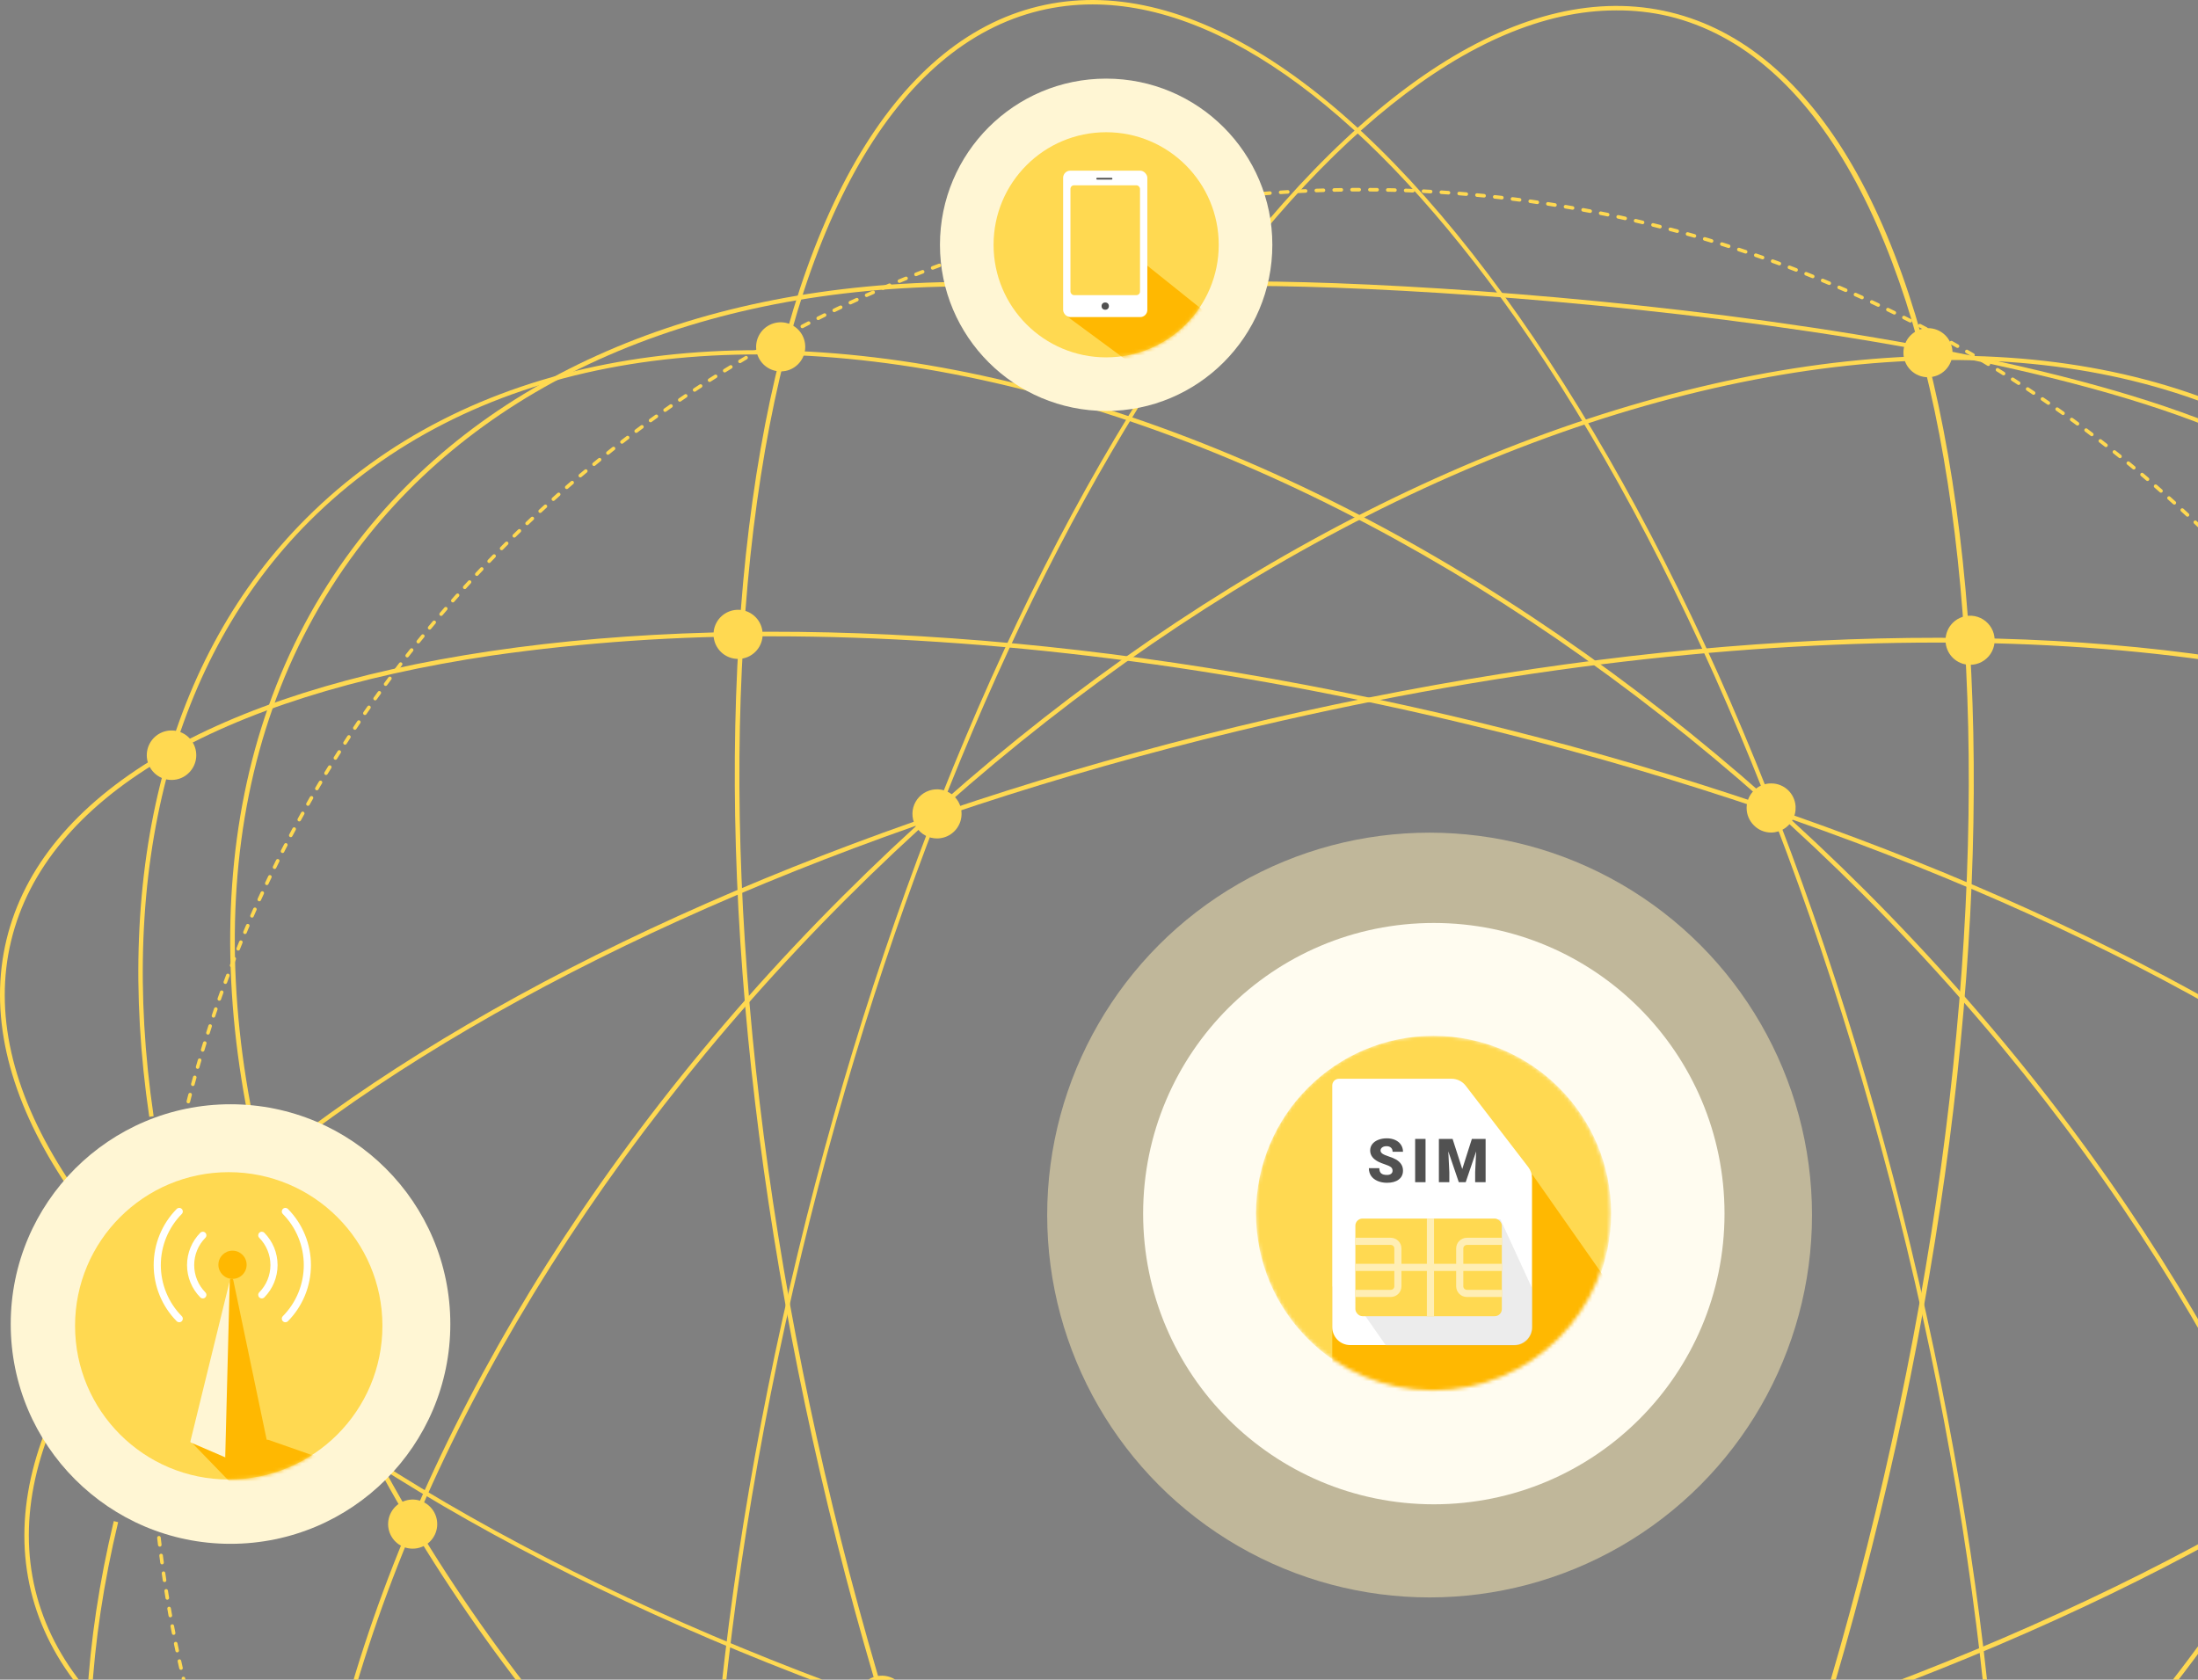 <svg width="615" height="470" viewBox="0 0 615 470" fill="none" xmlns="http://www.w3.org/2000/svg">
<rect x="0" y="0" width="615" height="470" fill="#808080" stroke="none"/>
<path d="M381.035 730.516C568.106 730.516 719.758 578.865 719.758 391.793C719.758 204.722 568.106 53.07 381.035 53.07C193.963 53.07 42.312 204.722 42.312 391.793C42.312 578.865 193.963 730.516 381.035 730.516Z" stroke="#FFD951" stroke-linecap="round" stroke-linejoin="round" stroke-dasharray="2 3"/>
<path d="M257.772 734.19C205.763 734.19 162.501 718.17 131.51 687.18C39.938 595.607 86.724 399.766 235.754 250.811C307.932 178.658 393.032 128.048 475.382 108.354C557.732 88.66 627.836 102.181 672.123 146.567C710.636 185.106 726.231 244.588 716.01 314.017L714.785 313.842C724.932 244.763 709.462 185.656 671.223 147.417C627.161 103.33 557.707 89.934 475.682 109.528C393.657 129.123 308.657 179.657 236.654 251.661C88.073 400.241 41.313 595.207 132.385 686.255C168.649 722.519 221.883 738.114 286.339 731.366L286.464 732.616C276.934 733.637 267.357 734.163 257.772 734.19V734.19Z" fill="#FFD951"/>
<path d="M527.04 676.808C441.166 676.808 340.996 642.468 251.223 575.288C85.698 451.426 17.293 262.133 98.769 153.315C134.483 105.58 195.215 79.138 269.742 78.888V80.137C195.615 80.387 135.258 106.629 99.793 154.065C18.793 262.332 87.072 450.851 252.048 574.289C417.023 697.726 617.138 710.073 698.163 601.78C731.703 556.919 740.876 497.912 724.655 431.132L725.88 430.832C742.175 498.012 732.928 557.369 699.163 602.505C661.824 652.34 599.518 676.783 527.04 676.808Z" fill="#FFD951"/>
<path d="M222.785 531.301C196.488 531.427 170.217 529.622 144.184 525.903C66.707 514.381 18.447 485.715 8.649 445.177C-1.148 404.64 28.643 357.129 92.399 311.468C156.155 265.806 246.028 227.518 345.723 203.425C445.418 179.332 542.989 172.384 620.39 183.881C697.792 195.377 746.153 224.044 755.95 264.607C765.747 305.169 735.956 352.63 672.2 398.291C608.444 443.953 518.596 482.216 418.876 506.309C350.572 522.804 283.267 531.301 222.785 531.301ZM541.914 179.807C482.832 179.807 415.702 187.805 345.998 204.65C246.453 228.692 156.63 266.981 93.124 312.442C29.618 357.904 0.202 404.914 9.874 444.902C19.546 484.89 67.357 513.257 144.384 524.678C221.41 536.1 319.031 529.202 418.576 505.159L418.726 505.759L418.576 505.159C623.939 455.549 774.744 347.707 754.725 264.957C741.504 210.173 656.979 179.807 541.914 179.807Z" fill="#FFD951"/>
<path d="M297.06 772.079C292.009 772.069 286.977 771.474 282.064 770.305C241.501 760.507 213.085 711.347 202.088 631.871C191.092 552.395 198.589 452.625 223.307 350.281C248.025 247.937 286.963 155.539 332.974 90.059C378.985 24.579 426.796 -6.362 467.358 3.435C507.921 13.232 536.338 62.392 547.334 141.844C558.331 221.295 550.808 321.115 526.091 423.459C501.373 525.803 462.335 618.2 416.324 683.756C375.836 741.238 334.099 772.079 297.06 772.079ZM452.163 2.91C371.587 2.91 272.217 152.091 224.332 350.581C173.547 561.292 199.389 749.061 282.239 769.08C322.227 778.752 369.513 748.161 415.299 682.956C461.085 617.75 500.099 525.328 524.791 423.034L525.391 423.184L524.791 423.034C575.701 212.272 549.784 24.529 466.884 4.535C462.059 3.408 457.117 2.863 452.163 2.91Z" fill="#FFD951"/>
<path d="M111.066 430.907C111.939 431.783 113.053 432.38 114.265 432.622C115.478 432.865 116.735 432.742 117.878 432.27C119.021 431.798 119.998 430.997 120.685 429.969C121.372 428.941 121.739 427.732 121.739 426.496C121.739 425.259 121.372 424.05 120.685 423.022C119.998 421.994 119.021 421.194 117.878 420.721C116.735 420.249 115.478 420.126 114.265 420.369C113.053 420.612 111.939 421.209 111.066 422.085C109.899 423.256 109.243 424.842 109.243 426.496C109.243 428.149 109.899 429.736 111.066 430.907V430.907Z" fill="#FFD951"/>
<path d="M115.464 433.356C113.874 433.355 112.332 432.803 111.103 431.793C109.874 430.783 109.033 429.378 108.725 427.817C108.416 426.257 108.658 424.638 109.409 423.235C110.161 421.833 111.376 420.736 112.847 420.129C114.317 419.523 115.953 419.445 117.474 419.91C118.996 420.374 120.309 421.353 121.19 422.677C122.071 424.002 122.465 425.591 122.305 427.174C122.145 428.757 121.441 430.235 120.313 431.357C119.025 432.638 117.281 433.357 115.464 433.356V433.356ZM115.464 420.86C114.17 420.867 112.917 421.322 111.921 422.149C110.924 422.976 110.245 424.122 109.999 425.393C109.752 426.665 109.954 427.982 110.57 429.121C111.186 430.26 112.178 431.15 113.376 431.64C114.575 432.13 115.906 432.189 117.144 431.808C118.381 431.427 119.448 430.628 120.163 429.549C120.877 428.469 121.196 427.175 121.064 425.887C120.932 424.599 120.357 423.396 119.438 422.484C118.375 421.45 116.948 420.875 115.464 420.885V420.86Z" fill="#FFD951"/>
<path d="M68.855 331.787C69.729 332.659 70.843 333.252 72.054 333.492C73.266 333.732 74.521 333.607 75.662 333.134C76.803 332.66 77.778 331.86 78.464 330.833C79.149 329.805 79.516 328.598 79.516 327.363C79.516 326.128 79.149 324.92 78.464 323.893C77.778 322.866 76.803 322.065 75.662 321.592C74.521 321.119 73.266 320.994 72.054 321.234C70.843 321.473 69.729 322.067 68.855 322.939C68.27 323.518 67.806 324.207 67.489 324.966C67.172 325.725 67.009 326.54 67.009 327.363C67.009 328.186 67.172 329 67.489 329.76C67.806 330.519 68.27 331.208 68.855 331.787V331.787Z" fill="#FFD951"/>
<path d="M73.253 334.236C71.437 334.231 69.696 333.513 68.404 332.236C67.444 331.275 66.789 330.05 66.524 328.717C66.26 327.384 66.396 326.002 66.916 324.747C67.436 323.491 68.317 322.418 69.447 321.663C70.578 320.908 71.906 320.505 73.266 320.505C74.625 320.505 75.953 320.908 77.084 321.663C78.214 322.418 79.095 323.491 79.615 324.747C80.135 326.002 80.272 327.384 80.007 328.717C79.742 330.05 79.087 331.275 78.126 332.236C76.829 333.519 75.078 334.237 73.253 334.236V334.236ZM69.279 331.362C70.065 332.149 71.067 332.685 72.158 332.903C73.249 333.12 74.38 333.009 75.408 332.584C76.436 332.158 77.315 331.438 77.933 330.513C78.551 329.588 78.881 328.5 78.881 327.388C78.881 326.275 78.551 325.188 77.933 324.263C77.315 323.338 76.436 322.617 75.408 322.192C74.38 321.766 73.249 321.656 72.158 321.873C71.067 322.091 70.065 322.627 69.279 323.414C68.226 324.468 67.635 325.898 67.635 327.388C67.635 328.878 68.226 330.307 69.279 331.362V331.362Z" fill="#FFD951"/>
<path d="M257.773 232.166C258.646 233.042 259.76 233.639 260.972 233.882C262.185 234.124 263.442 234.002 264.585 233.53C265.728 233.057 266.705 232.256 267.392 231.228C268.08 230.201 268.447 228.992 268.447 227.755C268.447 226.519 268.08 225.31 267.392 224.282C266.705 223.254 265.728 222.453 264.585 221.981C263.442 221.508 262.185 221.386 260.972 221.629C259.76 221.871 258.646 222.468 257.773 223.344C257.192 223.922 256.731 224.61 256.417 225.367C256.102 226.124 255.94 226.935 255.94 227.755C255.94 228.575 256.102 229.387 256.417 230.144C256.731 230.901 257.192 231.588 257.773 232.166V232.166Z" fill="#FFD951"/>
<path d="M262.194 234.616C261.063 234.62 259.947 234.344 258.948 233.813C257.948 233.282 257.095 232.512 256.464 231.572C255.834 230.632 255.445 229.551 255.333 228.425C255.22 227.299 255.388 226.162 255.821 225.116C256.253 224.07 256.938 223.147 257.813 222.429C258.688 221.711 259.727 221.221 260.837 221.001C261.947 220.781 263.095 220.839 264.178 221.169C265.26 221.5 266.244 222.092 267.043 222.894C268 223.856 268.651 225.078 268.914 226.408C269.177 227.739 269.041 229.117 268.523 230.37C268.004 231.623 267.127 232.695 266.001 233.45C264.875 234.206 263.55 234.611 262.194 234.616V234.616ZM262.194 222.12C261.457 222.113 260.726 222.253 260.044 222.532C259.362 222.811 258.742 223.223 258.221 223.744C257.282 224.665 256.693 225.884 256.553 227.191C256.414 228.498 256.733 229.814 257.456 230.912C258.179 232.01 259.26 232.823 260.516 233.212C261.772 233.601 263.124 233.542 264.342 233.044C265.559 232.547 266.565 231.642 267.189 230.485C267.813 229.327 268.015 227.989 267.762 226.699C267.508 225.409 266.814 224.247 265.799 223.411C264.783 222.576 263.509 222.12 262.194 222.12V222.12Z" fill="#FFD951"/>
<path d="M535.039 103.105C535.912 103.981 537.025 104.578 538.238 104.821C539.45 105.063 540.708 104.941 541.851 104.469C542.993 103.996 543.97 103.195 544.658 102.167C545.345 101.14 545.712 99.931 545.712 98.694C545.712 97.458 545.345 96.249 544.658 95.221C543.97 94.193 542.993 93.392 541.851 92.92C540.708 92.447 539.45 92.325 538.238 92.567C537.025 92.81 535.912 93.407 535.039 94.283C534.458 94.861 533.997 95.549 533.682 96.306C533.368 97.063 533.206 97.874 533.206 98.694C533.206 99.514 533.368 100.326 533.682 101.083C533.997 101.84 534.458 102.527 535.039 103.105V103.105Z" fill="#FFD951"/>
<path d="M539.436 105.555C538.536 105.559 537.644 105.384 536.811 105.041C535.979 104.698 535.223 104.193 534.588 103.555C533.949 102.917 533.443 102.159 533.098 101.325C532.752 100.491 532.574 99.597 532.574 98.694C532.574 97.791 532.752 96.897 533.098 96.063C533.443 95.229 533.949 94.471 534.588 93.833C535.226 93.195 535.984 92.688 536.818 92.343C537.652 91.997 538.546 91.82 539.449 91.82C540.352 91.82 541.246 91.997 542.08 92.343C542.914 92.688 543.671 93.195 544.31 93.833C545.593 95.125 546.314 96.873 546.314 98.694C546.314 100.515 545.593 102.263 544.31 103.555C543.671 104.195 542.91 104.701 542.074 105.044C541.237 105.387 540.341 105.561 539.436 105.555V105.555ZM539.436 93.058C538.699 93.058 537.969 93.204 537.288 93.487C536.607 93.77 535.989 94.184 535.469 94.707C534.949 95.229 534.537 95.85 534.257 96.532C533.977 97.214 533.835 97.944 533.838 98.682C533.834 99.418 533.975 100.149 534.254 100.83C534.533 101.512 534.944 102.133 535.462 102.655V102.655C536.536 103.681 537.964 104.253 539.449 104.253C540.933 104.253 542.361 103.681 543.435 102.655C544.482 101.598 545.069 100.17 545.069 98.682C545.069 97.193 544.482 95.765 543.435 94.708C542.369 93.656 540.934 93.064 539.436 93.058V93.058Z" fill="#FFD951"/>
<path d="M546.811 183.581C547.684 184.457 548.797 185.054 550.009 185.297C551.222 185.539 552.479 185.417 553.622 184.944C554.765 184.472 555.742 183.671 556.429 182.643C557.117 181.615 557.484 180.407 557.484 179.17C557.484 177.933 557.117 176.725 556.429 175.697C555.742 174.669 554.765 173.868 553.622 173.396C552.479 172.923 551.222 172.801 550.009 173.043C548.797 173.286 547.684 173.883 546.811 174.759C546.229 175.337 545.768 176.024 545.454 176.781C545.139 177.538 544.977 178.35 544.977 179.17C544.977 179.99 545.139 180.802 545.454 181.559C545.768 182.316 546.229 183.003 546.811 183.581V183.581Z" fill="#FFD951"/>
<path d="M551.234 186.03C550.33 186.037 549.433 185.863 548.597 185.52C547.76 185.177 547 184.671 546.361 184.031C545.077 182.739 544.357 180.991 544.357 179.17C544.357 177.348 545.077 175.601 546.361 174.309C547.159 173.507 548.142 172.915 549.223 172.585C550.305 172.254 551.451 172.195 552.561 172.414C553.67 172.633 554.709 173.122 555.584 173.838C556.459 174.554 557.144 175.475 557.578 176.519C558.012 177.563 558.182 178.698 558.073 179.824C557.963 180.949 557.577 182.03 556.95 182.971C556.322 183.912 555.473 184.683 554.476 185.217C553.479 185.751 552.365 186.03 551.234 186.03ZM547.261 183.131C548.33 184.155 549.754 184.726 551.234 184.726C552.715 184.726 554.138 184.155 555.208 183.131C555.733 182.611 556.149 181.992 556.432 181.31C556.715 180.628 556.86 179.896 556.858 179.157C556.851 177.668 556.258 176.24 555.208 175.184C554.138 174.16 552.715 173.589 551.234 173.589C549.754 173.589 548.33 174.16 547.261 175.184C546.208 176.238 545.616 177.667 545.616 179.157C545.616 180.648 546.208 182.077 547.261 183.131V183.131Z" fill="#FFD951"/>
<path d="M297.283 54.073L296.046 54.25L298.152 68.996L299.389 68.819L297.283 54.073Z" fill="#FFD951"/>
<path d="M499.999 732.516C490.415 732.505 480.839 731.996 471.308 730.992L471.433 729.742C535.888 736.49 589.122 720.895 625.386 684.755C716.459 593.683 669.673 398.717 521.118 250.161C449.114 178.158 364.215 127.698 282.09 108.004C199.964 88.31 130.61 101.831 86.523 145.893C48.285 184.131 32.84 243.363 42.986 312.343L41.762 312.517C31.54 243.013 47.11 183.531 85.649 145.068C130.035 100.681 199.914 87.085 282.389 106.829C364.865 126.573 449.839 177.158 521.992 249.287C671.048 398.342 717.833 594.183 626.261 685.655C595.27 716.496 551.983 732.516 499.999 732.516Z" fill="#FFD951"/>
<path d="M230.201 675C155.251 675 94.716 648.587 58.54 599.585C24.762 553.825 15.544 493.682 31.833 425.636L33.057 425.94C16.843 493.606 25.987 553.395 59.539 598.826C98.738 652.006 166.693 678.317 250.862 673.075C335.031 667.833 425.696 631.57 505.493 570.945C670.384 445.87 738.663 254.852 657.667 145.149C622.216 97.034 424.101 80.253 350 80V78.734C424.501 78.987 622.965 96.021 658.666 144.389C740.087 254.649 671.708 446.478 506.268 571.958C426.146 632.735 335.481 669.099 250.962 674.341C243.934 674.763 237.013 674.983 230.201 675Z" fill="#FFD951"/>
<path d="M534.989 529.602C474.482 529.602 407.202 521.13 338.873 504.609C239.178 480.517 149.205 442.128 85.574 396.617C21.943 351.106 -7.973 303.47 1.824 262.907C11.621 222.344 59.757 193.678 137.358 182.182C214.96 170.685 312.306 177.658 412.051 201.726C511.796 225.793 601.744 264.207 665.374 309.743C729.005 355.279 758.896 402.89 749.099 443.428C739.302 483.966 691.167 512.657 613.565 524.154C587.542 527.891 561.279 529.712 534.989 529.602V529.602ZM216.035 178.058C189.805 177.936 163.601 179.732 137.633 183.431C60.556 194.878 12.796 223.219 3.124 263.232C-6.548 303.245 23.118 350.281 86.374 395.692C149.63 441.104 239.677 479.442 339.248 503.485C544.611 553.095 727.956 525.978 747.974 443.228C757.647 403.24 727.981 356.204 664.725 310.768C601.469 265.331 511.396 227.018 411.826 202.975C343.496 186.405 276.341 178.058 216.035 178.058Z" fill="#FFD951"/>
<path d="M460.686 770.405C423.672 770.405 381.934 739.664 341.422 682.031C295.435 616.526 256.447 524.104 231.755 421.784C207.062 319.465 199.514 219.345 210.536 140.194C221.558 61.043 250.024 11.583 290.512 1.786C331 -8.011 378.785 22.73 424.897 88.385C471.008 154.04 509.871 246.287 534.564 348.631C559.256 450.976 566.804 551.07 555.782 630.222C544.76 709.373 516.369 758.733 475.956 768.73C470.952 769.899 465.825 770.461 460.686 770.405V770.405ZM305.732 1.236C300.732 1.226 295.748 1.813 290.887 2.985C250.899 12.658 222.782 61.443 211.811 140.444C200.839 219.445 208.312 319.39 233.004 421.559C257.697 523.729 296.56 616.026 342.471 681.481C388.383 746.937 435.518 777.252 475.556 767.58C558.431 747.411 584.324 559.668 533.439 348.856C508.771 246.687 469.883 154.415 423.972 88.935C383.709 31.802 342.321 1.236 305.707 1.236H305.732Z" fill="#FFD951"/>
<path d="M499.999 230.517C499.125 231.389 498.011 231.983 496.8 232.223C495.588 232.462 494.333 232.338 493.192 231.864C492.051 231.391 491.076 230.59 490.39 229.563C489.704 228.536 489.338 227.328 489.338 226.093C489.338 224.858 489.704 223.651 490.39 222.624C491.076 221.597 492.051 220.796 493.192 220.322C494.333 219.849 495.588 219.724 496.8 219.964C498.011 220.204 499.125 220.797 499.999 221.67C501.162 222.848 501.814 224.438 501.814 226.093C501.814 227.749 501.162 229.338 499.999 230.517V230.517Z" fill="#FFD951"/>
<path d="M495.576 232.966C494.674 232.97 493.78 232.793 492.947 232.445C492.114 232.098 491.359 231.587 490.728 230.942C490.086 230.305 489.577 229.548 489.229 228.714C488.882 227.88 488.703 226.985 488.703 226.081C488.703 225.177 488.882 224.282 489.229 223.448C489.577 222.614 490.086 221.856 490.728 221.22C491.361 220.579 492.116 220.071 492.949 219.728C493.782 219.384 494.675 219.212 495.576 219.221C496.477 219.216 497.369 219.391 498.201 219.734C499.033 220.077 499.789 220.582 500.425 221.22C501.378 222.184 502.026 223.408 502.287 224.739C502.549 226.069 502.412 227.447 501.895 228.701C501.377 229.954 500.502 231.027 499.378 231.786C498.255 232.544 496.932 232.955 495.576 232.966V232.966ZM495.576 220.47C494.837 220.465 494.105 220.609 493.422 220.892C492.74 221.175 492.121 221.593 491.602 222.12C490.549 223.174 489.958 224.603 489.958 226.093C489.958 227.584 490.549 229.013 491.602 230.067C492.672 231.091 494.096 231.662 495.576 231.662C497.057 231.662 498.48 231.091 499.55 230.067V230.067C500.336 229.281 500.87 228.279 501.087 227.189C501.303 226.099 501.192 224.969 500.767 223.942C500.342 222.915 499.622 222.037 498.698 221.419C497.774 220.801 496.688 220.471 495.576 220.47V220.47Z" fill="#FFD951"/>
<path d="M222.732 101.431C221.857 102.303 220.744 102.897 219.533 103.137C218.321 103.376 217.065 103.252 215.925 102.778C214.784 102.305 213.809 101.504 213.123 100.477C212.437 99.45 212.071 98.243 212.071 97.007C212.071 95.772 212.437 94.565 213.123 93.538C213.809 92.511 214.784 91.71 215.925 91.236C217.065 90.763 218.321 90.638 219.533 90.878C220.744 91.118 221.857 91.712 222.732 92.584C223.895 93.762 224.547 95.352 224.547 97.007C224.547 98.663 223.895 100.252 222.732 101.431V101.431Z" fill="#FFD951"/>
<path d="M218.309 103.93C216.726 103.901 215.201 103.326 213.992 102.302C212.784 101.278 211.966 99.868 211.678 98.311C211.389 96.753 211.647 95.144 212.408 93.755C213.17 92.366 214.387 91.283 215.855 90.688C217.324 90.094 218.952 90.024 220.465 90.492C221.978 90.96 223.284 91.936 224.16 93.255C225.037 94.575 225.431 96.156 225.275 97.733C225.12 99.309 224.425 100.783 223.308 101.906C222.656 102.565 221.876 103.085 221.017 103.433C220.158 103.781 219.236 103.95 218.309 103.93V103.93ZM218.309 91.434C217.57 91.43 216.838 91.575 216.156 91.858C215.474 92.141 214.855 92.558 214.336 93.084C213.282 94.138 212.691 95.567 212.691 97.057C212.691 98.547 213.282 99.977 214.336 101.031C215.405 102.055 216.829 102.626 218.309 102.626C219.79 102.626 221.213 102.055 222.283 101.031C223.069 100.245 223.603 99.243 223.82 98.153C224.036 97.063 223.925 95.933 223.5 94.906C223.075 93.879 222.355 93.001 221.431 92.383C220.507 91.765 219.421 91.435 218.309 91.434Z" fill="#FFD951"/>
<path d="M211.036 181.932C210.161 182.804 209.048 183.398 207.836 183.637C206.625 183.877 205.369 183.753 204.228 183.279C203.088 182.806 202.113 182.005 201.427 180.978C200.741 179.951 200.375 178.743 200.375 177.508C200.375 176.273 200.741 175.066 201.427 174.038C202.113 173.011 203.088 172.21 204.228 171.737C205.369 171.264 206.625 171.139 207.836 171.379C209.048 171.619 210.161 172.212 211.036 173.084C212.199 174.263 212.851 175.852 212.851 177.508C212.851 179.164 212.199 180.753 211.036 181.932V181.932Z" fill="#FFD951"/>
<path d="M206.537 184.381C204.947 184.386 203.404 183.84 202.171 182.835C200.939 181.83 200.093 180.428 199.778 178.869C199.463 177.311 199.698 175.691 200.444 174.286C201.189 172.881 202.399 171.778 203.866 171.166C205.334 170.553 206.969 170.468 208.492 170.926C210.015 171.383 211.332 172.355 212.219 173.675C213.106 174.995 213.508 176.582 213.356 178.165C213.204 179.748 212.508 181.229 211.386 182.356C210.752 182.999 209.997 183.508 209.165 183.856C208.333 184.204 207.439 184.382 206.537 184.381ZM206.537 171.885C205.236 171.883 203.975 172.333 202.969 173.158C201.962 173.983 201.273 175.131 201.018 176.406C200.763 177.682 200.958 179.007 201.571 180.155C202.183 181.303 203.175 182.203 204.376 182.702C205.578 183.2 206.916 183.267 208.161 182.89C209.406 182.513 210.482 181.717 211.206 180.635C211.929 179.554 212.256 178.255 212.129 176.96C212.002 175.666 211.43 174.455 210.511 173.534C209.991 173.01 209.372 172.594 208.69 172.31C208.008 172.027 207.276 171.883 206.537 171.885V171.885Z" fill="#FFD951"/>
<path d="M251.198 480.292C250.324 481.164 249.21 481.757 247.999 481.997C246.787 482.237 245.532 482.112 244.391 481.639C243.25 481.166 242.275 480.365 241.589 479.338C240.904 478.31 240.538 477.103 240.538 475.868C240.538 474.633 240.904 473.426 241.589 472.398C242.275 471.371 243.25 470.57 244.391 470.097C245.532 469.624 246.787 469.499 247.999 469.739C249.21 469.979 250.324 470.572 251.198 471.444C252.361 472.623 253.013 474.212 253.013 475.868C253.013 477.524 252.361 479.113 251.198 480.292V480.292Z" fill="#FFD951"/>
<path d="M246.777 482.741C245.173 482.751 243.615 482.204 242.37 481.194C241.125 480.183 240.269 478.771 239.949 477.2C239.629 475.628 239.865 473.995 240.616 472.578C241.366 471.16 242.586 470.048 244.066 469.43C245.546 468.812 247.194 468.727 248.73 469.19C250.265 469.652 251.593 470.634 252.485 471.966C253.377 473.298 253.78 474.899 253.623 476.495C253.466 478.091 252.76 479.584 251.625 480.717V480.717C250.992 481.359 250.237 481.869 249.404 482.216C248.572 482.564 247.679 482.742 246.777 482.741V482.741ZM246.777 470.245C246.038 470.24 245.305 470.384 244.622 470.667C243.94 470.95 243.321 471.368 242.803 471.894C241.809 472.96 241.269 474.37 241.294 475.827C241.32 477.284 241.91 478.674 242.941 479.704C243.971 480.735 245.361 481.325 246.818 481.35C248.274 481.376 249.684 480.835 250.75 479.842C251.536 479.056 252.071 478.054 252.287 476.964C252.504 475.874 252.392 474.744 251.967 473.717C251.542 472.69 250.822 471.812 249.898 471.194C248.974 470.576 247.888 470.246 246.777 470.245V470.245Z" fill="#FFD951"/>
<path d="M52.459 215.772C51.586 216.647 50.473 217.244 49.26 217.487C48.048 217.73 46.791 217.607 45.648 217.135C44.505 216.662 43.528 215.862 42.84 214.834C42.153 213.806 41.786 212.597 41.786 211.36C41.786 210.124 42.153 208.915 42.84 207.887C43.528 206.859 44.505 206.058 45.648 205.586C46.791 205.114 48.048 204.991 49.26 205.234C50.473 205.476 51.586 206.073 52.459 206.949C53.627 208.12 54.282 209.707 54.282 211.36C54.282 213.014 53.627 214.6 52.459 215.772Z" fill="#FFD951"/>
<path d="M48.036 218.246C46.432 218.256 44.875 217.709 43.63 216.698C42.384 215.687 41.529 214.276 41.209 212.704C40.889 211.133 41.124 209.499 41.875 208.082C42.626 206.665 43.845 205.552 45.325 204.934C46.805 204.316 48.453 204.232 49.989 204.694C51.525 205.157 52.852 206.138 53.744 207.47C54.637 208.803 55.039 210.404 54.882 212C54.725 213.596 54.019 215.088 52.884 216.221C52.251 216.863 51.496 217.373 50.664 217.721C49.831 218.068 48.938 218.247 48.036 218.246V218.246ZM48.036 205.749C47.297 205.747 46.566 205.892 45.883 206.175C45.201 206.458 44.582 206.874 44.062 207.399C43.009 208.453 42.417 209.882 42.417 211.373C42.417 212.863 43.009 214.292 44.062 215.346C44.716 216.001 45.521 216.484 46.406 216.753C47.291 217.022 48.229 217.068 49.136 216.888C50.044 216.708 50.893 216.307 51.608 215.72C52.323 215.133 52.882 214.379 53.236 213.524C53.59 212.669 53.728 211.74 53.637 210.82C53.546 209.899 53.229 209.015 52.715 208.246C52.2 207.477 51.504 206.847 50.688 206.412C49.872 205.976 48.961 205.749 48.036 205.749V205.749Z" fill="#FFD951"/>
<circle cx="64.5" cy="370.5" r="61.5" fill="#FFF6D4"/>
<circle cx="64" cy="371" r="43" fill="#FFD951"/>
<mask id="mask0_6066_5075" style="mask-type:alpha" maskUnits="userSpaceOnUse" x="21" y="328" width="86" height="86">
<circle cx="64" cy="371" r="43" fill="#FFD951"/>
</mask>
<g mask="url(#mask0_6066_5075)">
<path d="M69 419.5L53.5 403.5L56.371 401.516L75.097 402.903L102.839 412.613L69 419.5Z" fill="#FFB801"/>
</g>
<path d="M69.004 353.915C69.004 356.096 67.236 357.863 65.056 357.863C62.875 357.863 61.107 356.096 61.107 353.915C61.107 351.735 62.875 349.967 65.056 349.967C67.236 349.967 69.004 351.735 69.004 353.915Z" fill="#FFB801"/>
<path fill-rule="evenodd" clip-rule="evenodd" d="M50.854 338.289C51.247 338.678 51.25 339.311 50.861 339.704C49.004 341.58 47.53 343.808 46.524 346.261C45.518 348.715 45 351.344 45 354C45 356.656 45.518 359.285 46.524 361.739C47.53 364.192 49.004 366.42 50.861 368.296C51.25 368.689 51.247 369.322 50.854 369.711C50.462 370.099 49.829 370.096 49.44 369.704C47.398 367.64 45.778 365.192 44.673 362.497C43.569 359.803 43 356.916 43 354C43 351.084 43.569 348.197 44.673 345.503C45.778 342.808 47.398 340.36 49.44 338.296C49.829 337.904 50.462 337.901 50.854 338.289ZM79.146 338.289C79.538 337.901 80.171 337.904 80.56 338.296C82.602 340.36 84.222 342.808 85.327 345.503C86.431 348.197 87 351.084 87 354C87 356.916 86.431 359.803 85.327 362.497C84.222 365.192 82.602 367.64 80.56 369.704C80.171 370.096 79.538 370.099 79.146 369.711C78.753 369.322 78.75 368.689 79.138 368.296C80.996 366.42 82.47 364.192 83.476 361.739C84.482 359.285 85 356.656 85 354C85 351.344 84.482 348.715 83.476 346.261C82.47 343.808 80.996 341.58 79.138 339.704C78.75 339.311 78.753 338.678 79.146 338.289ZM57.453 344.957C57.845 345.346 57.849 345.979 57.46 346.371C55.459 348.393 54.334 351.137 54.334 354C54.334 356.863 55.459 359.607 57.46 361.629C57.849 362.021 57.845 362.654 57.453 363.043C57.06 363.431 56.427 363.428 56.039 363.035C53.665 360.637 52.334 357.387 52.334 354C52.334 350.613 53.665 347.363 56.039 344.965C56.427 344.572 57.06 344.569 57.453 344.957ZM72.547 344.957C72.94 344.569 73.573 344.572 73.961 344.965C76.335 347.363 77.666 350.613 77.666 354C77.666 357.387 76.335 360.637 73.961 363.035C73.573 363.428 72.94 363.431 72.547 363.043C72.155 362.654 72.151 362.021 72.54 361.629C74.541 359.607 75.666 356.863 75.666 354C75.666 351.137 74.541 348.393 72.54 346.371C72.151 345.979 72.155 345.346 72.547 344.957Z" fill="white"/>
<path d="M53.272 403.333L64.328 358.24C64.414 357.891 64.93 357.961 64.919 358.32L63.513 407.559C63.507 407.77 63.289 407.909 63.094 407.826L53.445 403.68C53.311 403.622 53.237 403.476 53.272 403.333Z" fill="#FFF6D4"/>
<path d="M74.607 402.832L65.275 358.205C65.154 357.624 64.301 357.701 64.286 358.294L63.02 407.701C63.011 408.07 63.39 408.321 63.726 408.17L74.323 403.39C74.537 403.294 74.655 403.062 74.607 402.832Z" fill="#FFB801"/>
<circle cx="309.5" cy="68.5" r="46.5" fill="#FFF6D4"/>
<circle cx="309.5" cy="68.5" r="31.5" fill="#FFD951"/>
<mask id="mask1_6066_5075" style="mask-type:alpha" maskUnits="userSpaceOnUse" x="278" y="37" width="63" height="63">
<circle cx="309.5" cy="68.5" r="31.5" fill="#FFD951"/>
</mask>
<g mask="url(#mask1_6066_5075)">
<path d="M323.841 107.171L298.488 88.476V73.11H319.488L362 107.171H323.841Z" fill="#FFB801"/>
</g>
<rect x="297.463" y="47.756" width="23.561" height="40.976" rx="2" fill="white"/>
<circle cx="309.244" cy="85.658" r="1.024" fill="#515151"/>
<rect x="299.512" y="51.854" width="19.463" height="30.732" rx="1" fill="#FFD951"/>
<path d="M307 50H311" stroke="#515151" stroke-width="0.5" stroke-linecap="round"/>
<circle opacity="0.5" cx="400" cy="340" r="107" fill="#FFEEB4"/>
<circle cx="401.184" cy="339.605" r="81.336" fill="#FFFCF0"/>
<mask id="mask2_6066_5075" style="mask-type:alpha" maskUnits="userSpaceOnUse" x="351" y="289" width="100" height="101">
<circle cx="400.953" cy="339.374" r="49.679" fill="#FFD951"/>
</mask>
<g mask="url(#mask2_6066_5075)">
<circle cx="401.115" cy="339.536" r="49.679" fill="#FFD951"/>
<path d="M453.472 363.91L428.734 328.627L416.973 345.254L372.769 360.057V389.053L458.745 402.031L453.472 363.91Z" fill="#FFB801"/>
</g>
<path d="M372.769 371.38V303.724C372.769 302.695 373.603 301.861 374.632 301.861H406.143C407.696 301.861 409.161 302.582 410.107 303.813L427.622 326.595C428.294 327.469 428.658 328.54 428.658 329.642V371.38C428.658 374.142 426.419 376.38 423.658 376.38H377.769C375.007 376.38 372.769 374.142 372.769 371.38Z" fill="white"/>
<path opacity="0.4" d="M419.812 341.199L428.734 360.617V364.315H382.907V341.199H419.812Z" fill="#D1D1D1"/>
<path opacity="0.4" d="M379.257 364.315H428.734V371.482C428.734 374.243 426.495 376.482 423.734 376.482H387.773L379.257 364.315Z" fill="#D1D1D1"/>
<rect x="379.232" y="340.983" width="40.986" height="27.324" rx="2" fill="#FFD951"/>
<path fill-rule="evenodd" clip-rule="evenodd" d="M420.275 355.645H379.289V353.645H420.275V355.645Z" fill="#FFEEB4"/>
<path fill-rule="evenodd" clip-rule="evenodd" d="M399.239 368.307L399.239 340.983L401.239 340.983L401.239 368.307L399.239 368.307Z" fill="#FFEEB4"/>
<path fill-rule="evenodd" clip-rule="evenodd" d="M379.289 346.359H389.129C390.786 346.359 392.129 347.702 392.129 349.359V359.932C392.129 361.588 390.786 362.932 389.129 362.932H379.289V360.932H389.129C389.682 360.932 390.129 360.484 390.129 359.932V349.359C390.129 348.807 389.682 348.359 389.129 348.359H379.289V346.359Z" fill="#FFEEB4"/>
<path fill-rule="evenodd" clip-rule="evenodd" d="M420.275 346.359H410.435C408.778 346.359 407.435 347.702 407.435 349.359V359.932C407.435 361.588 408.778 362.932 410.435 362.932H420.275V360.932H410.435C409.882 360.932 409.435 360.484 409.435 359.932V349.359C409.435 348.807 409.882 348.359 410.435 348.359H420.275V346.359Z" fill="#FFEEB4"/>
<path d="M389.637 327.588C389.637 327.161 389.485 326.828 389.18 326.59C388.881 326.352 388.351 326.105 387.591 325.85C386.832 325.595 386.211 325.348 385.728 325.11C384.159 324.339 383.375 323.28 383.375 321.933C383.375 321.262 383.569 320.671 383.957 320.161C384.351 319.645 384.905 319.246 385.62 318.963C386.336 318.675 387.14 318.531 388.032 318.531C388.903 318.531 389.682 318.686 390.369 318.997C391.062 319.307 391.6 319.751 391.983 320.327C392.365 320.899 392.557 321.553 392.557 322.29H389.646C389.646 321.797 389.493 321.414 389.188 321.143C388.889 320.871 388.481 320.735 387.966 320.735C387.444 320.735 387.031 320.851 386.726 321.084C386.427 321.312 386.277 321.603 386.277 321.958C386.277 322.268 386.444 322.551 386.776 322.806C387.109 323.055 387.694 323.316 388.531 323.588C389.368 323.854 390.056 324.142 390.594 324.453C391.902 325.207 392.557 326.246 392.557 327.571C392.557 328.63 392.157 329.462 391.359 330.067C390.561 330.671 389.465 330.973 388.074 330.973C387.092 330.973 386.202 330.798 385.404 330.449C384.611 330.094 384.012 329.612 383.608 329.002C383.208 328.387 383.009 327.68 383.009 326.881H385.936C385.936 327.53 386.103 328.009 386.435 328.32C386.774 328.625 387.32 328.777 388.074 328.777C388.556 328.777 388.936 328.675 389.213 328.47C389.496 328.259 389.637 327.965 389.637 327.588Z" fill="#515151"/>
<path d="M398.867 330.807H395.957V318.697H398.867V330.807Z" fill="#515151"/>
<path d="M406.434 318.697L409.137 327.122L411.832 318.697H415.674V330.807H412.747V327.979L413.029 322.19L410.102 330.807H408.172L405.236 322.182L405.519 327.979V330.807H402.6V318.697H406.434Z" fill="#515151"/>
</svg>

